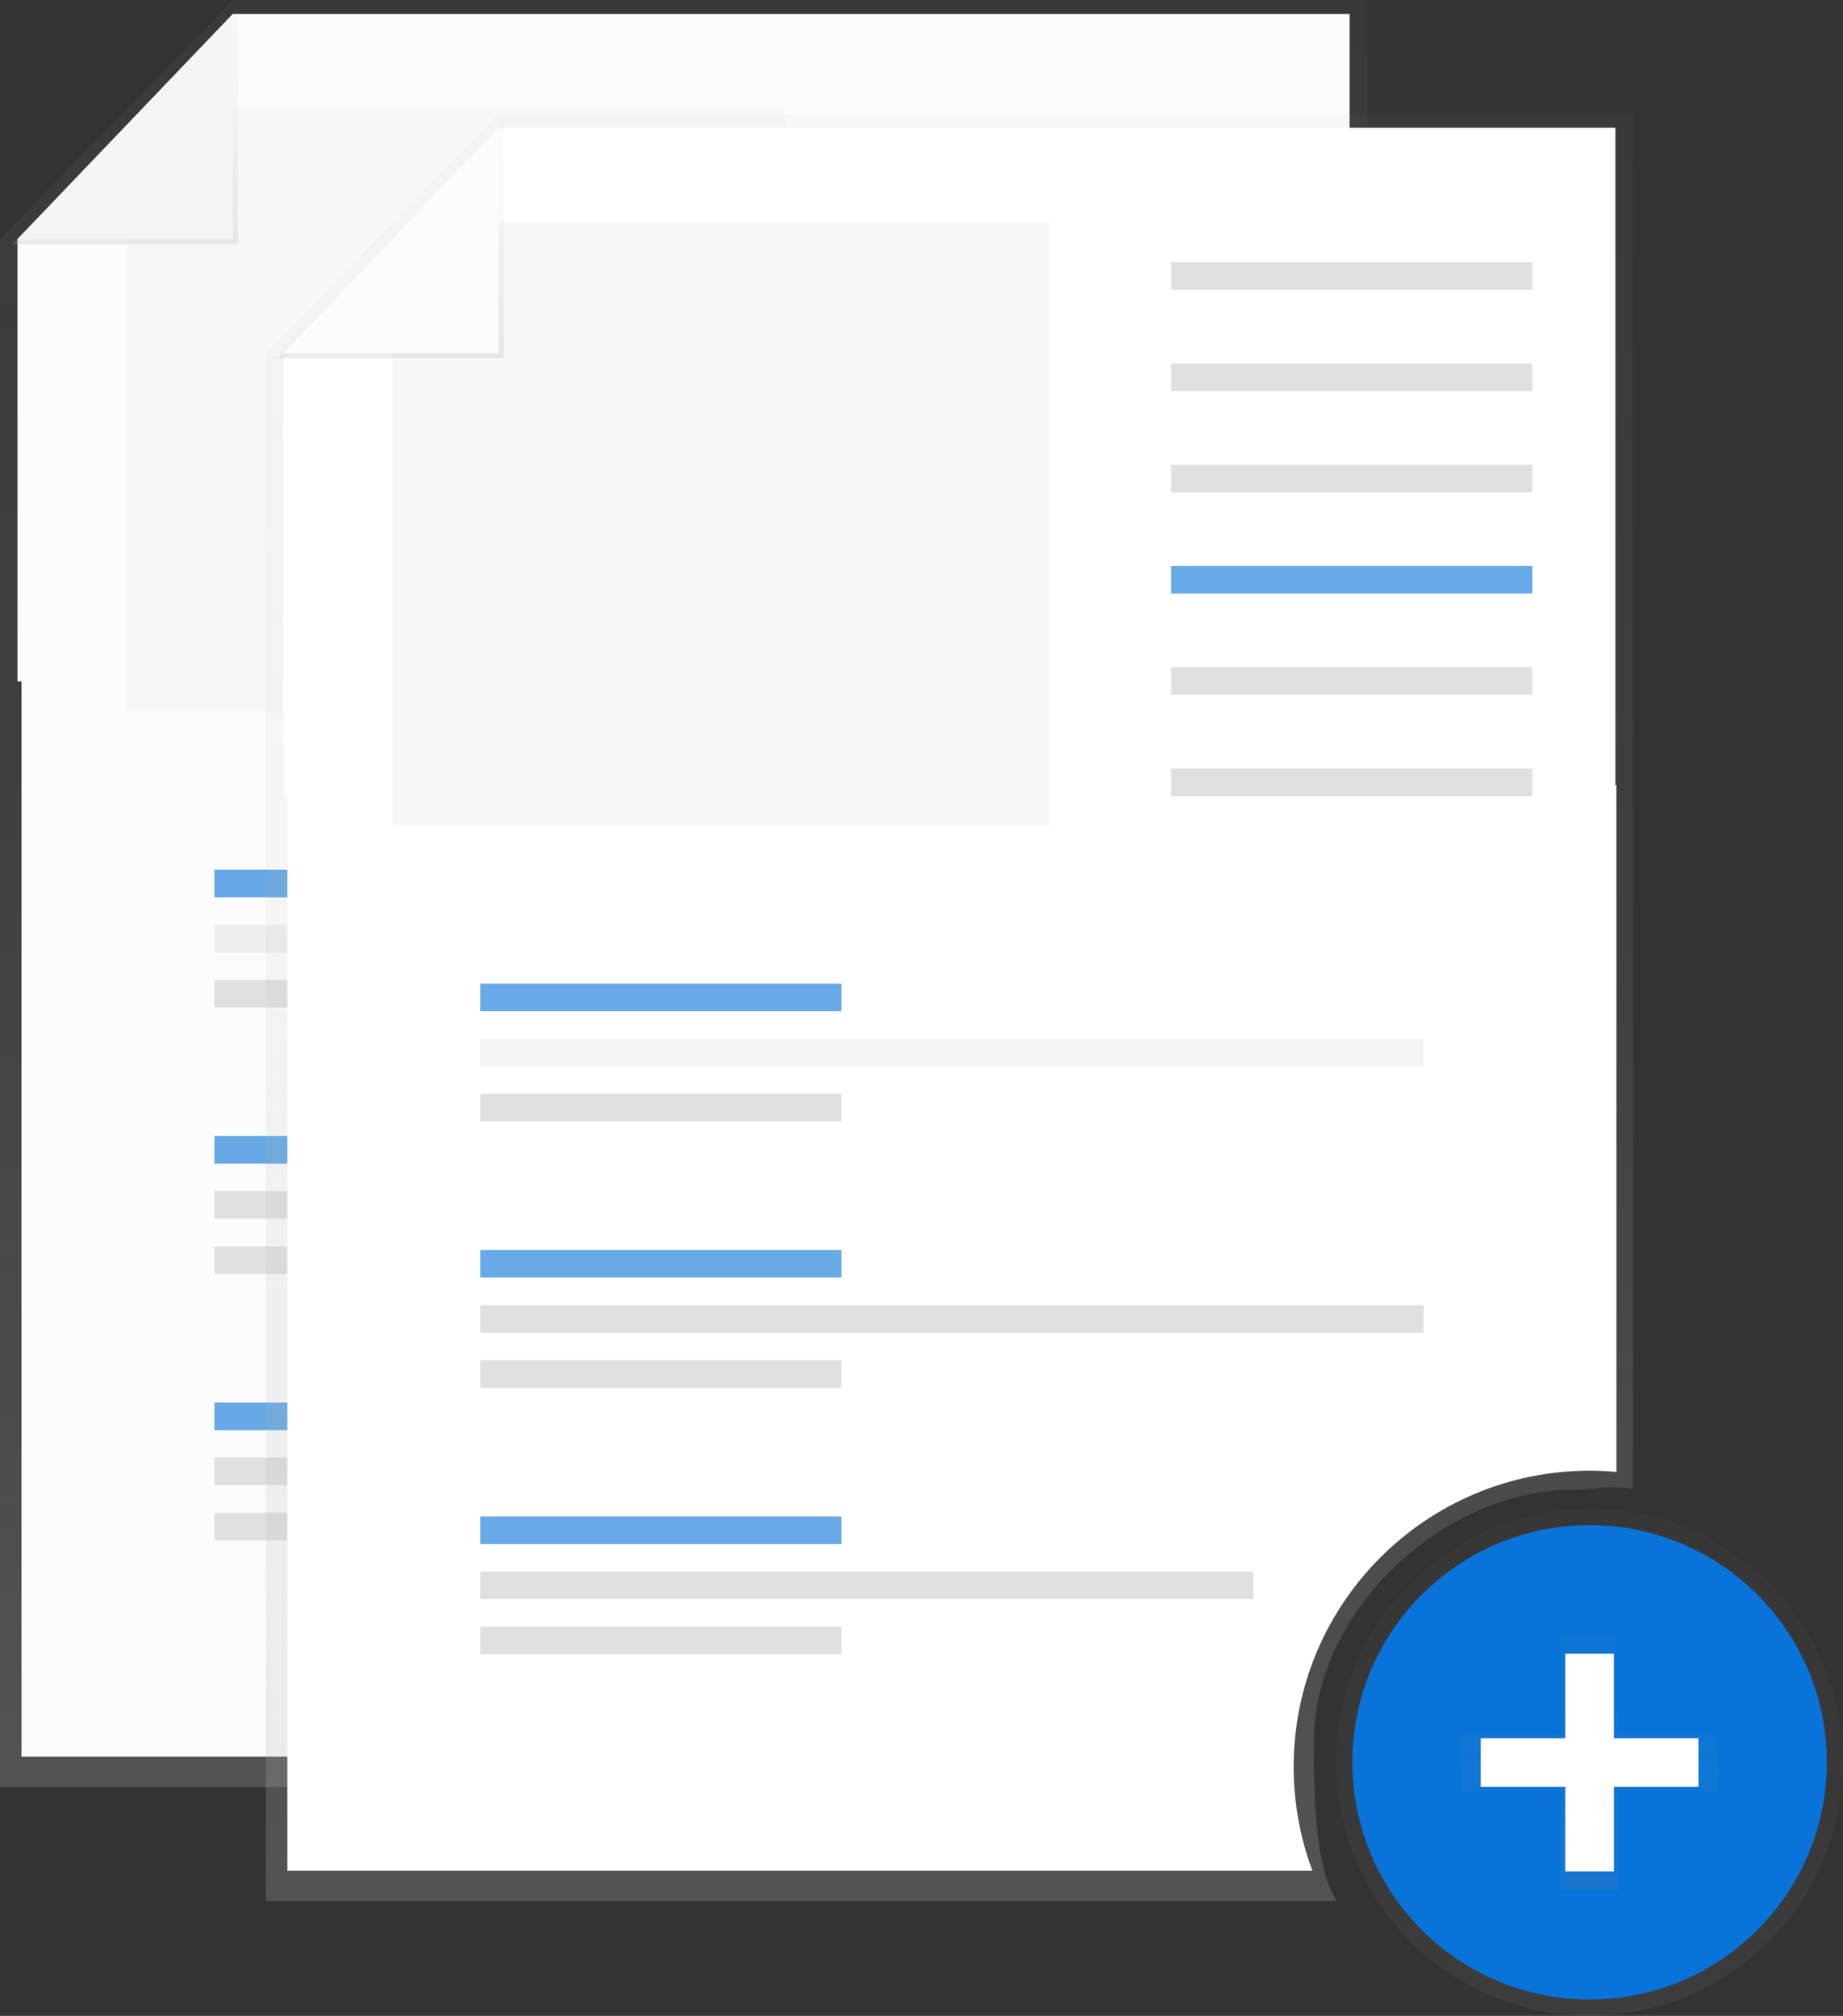 <?xml version="1.0" encoding="utf-8"?>
<!-- Generator: Adobe Illustrator 23.0.1, SVG Export Plug-In . SVG Version: 6.00 Build 0)  -->
<svg version="1.1" id="Layer_1" xmlns="http://www.w3.org/2000/svg" xmlns:xlink="http://www.w3.org/1999/xlink" x="0px" y="0px"
	 viewBox="0 0 728 796.4" style="enable-background:new 0 0 728 796.4;" xml:space="preserve">
<rect x="0" y="0" width="728" height="796.4" fill="#333333" stroke="none"/>
<style type="text/css">
	.st0{fill:url(#SVGID_1_);}
	.st1{fill:#FCFCFC;}
	.st2{fill:#E0E0E0;}
	.st3{opacity:0.5;fill:#0874D9;enable-background:new    ;}
	.st4{opacity:0.61;fill:#0874D9;enable-background:new    ;}
	.st5{opacity:0.5;fill:#E0E0E0;enable-background:new    ;}
	.st6{fill:#F8F8F8;}
	.st7{fill:url(#SVGID_2_);}
	.st8{fill:#F5F5F5;}
	.st9{opacity:0.5;}
	.st10{fill:url(#SVGID_3_);}
	.st11{fill:#0874D9;}
	.st12{fill:url(#SVGID_4_);}
	.st13{fill:#FFFFFF;}
	.st14{fill:url(#SVGID_5_);}
	.st15{opacity:0.5;fill:#EAEAEA;enable-background:new    ;}
	.st16{fill:url(#SVGID_6_);}
</style>
<title>add file2</title>
<linearGradient id="SVGID_1_" gradientUnits="userSpaceOnUse" x1="506.015" y1="38.19" x2="506.015" y2="744.19" gradientTransform="matrix(1 0 0 -1 -236 744.19)">
	<stop  offset="0" style="stop-color:#B3B3B3;stop-opacity:0.25"/>
	<stop  offset="0.54" style="stop-color:#B3B3B3;stop-opacity:0.1"/>
	<stop  offset="1" style="stop-color:#B3B3B3;stop-opacity:5.000000e-02"/>
</linearGradient>
<path class="st0" d="M414,643c0-51.8,51.1-99.5,102.9-99.5c7.9,0,15.6-2,23-0.2c0.1-2.3,0.2-15.5,0.2-17.8V0H92L0,94.5V706h423
	C413.9,691.6,414,661.3,414,643z"/>
<path class="st1" d="M406,653c0-64.6,52.4-117,117-117c3.5,0,7,0.2,10.5,0.5V265.2H8.5V694h404.9C408.5,680.9,406,667,406,653z"/>
<polygon class="st1" points="533.1,269.2 6.9,269.2 6.9,94.5 92,5.5 533.1,5.5 "/>
<rect x="357.6" y="58.6" class="st2" width="142.7" height="10.9"/>
<rect x="357.6" y="98.6" class="st2" width="142.7" height="10.9"/>
<rect x="357.6" y="138.6" class="st2" width="142.7" height="10.9"/>
<rect x="357.6" y="178.6" class="st3" width="142.7" height="10.9"/>
<rect x="357.6" y="218.6" class="st2" width="142.7" height="10.9"/>
<rect x="357.6" y="258.6" class="st2" width="142.7" height="10.9"/>
<rect x="84.7" y="343.6" class="st4" width="142.7" height="10.9"/>
<rect x="84.7" y="387.1" class="st2" width="142.7" height="10.9"/>
<rect x="84.7" y="365.4" class="st5" width="372.6" height="10.9"/>
<rect x="84.7" y="448.8" class="st4" width="142.7" height="10.9"/>
<rect x="84.7" y="492.4" class="st2" width="142.7" height="10.9"/>
<rect x="84.7" y="470.6" class="st2" width="372.6" height="10.9"/>
<rect x="84.7" y="554.1" class="st4" width="142.7" height="10.9"/>
<rect x="84.7" y="597.6" class="st2" width="142.7" height="10.9"/>
<rect x="84.7" y="575.8" class="st2" width="305.4" height="10.9"/>
<polygon class="st6" points="310,281 50,281 50,54 59,43 79.8,43 310,43 "/>
<linearGradient id="SVGID_2_" gradientUnits="userSpaceOnUse" x1="49.455" y1="699.5" x2="49.455" y2="792.5" gradientTransform="matrix(1 0 0 -1 0 796)">
	<stop  offset="0" style="stop-color:#B3B3B3;stop-opacity:0.25"/>
	<stop  offset="0.54" style="stop-color:#B3B3B3;stop-opacity:0.1"/>
	<stop  offset="1" style="stop-color:#B3B3B3;stop-opacity:5.000000e-02"/>
</linearGradient>
<polygon class="st7" points="4.9,96.5 94,96.5 94,3.5 "/>
<polygon class="st8" points="6.9,94.5 92,94.5 92,5.5 "/>
<g class="st9">
	
		<linearGradient id="SVGID_3_" gradientUnits="userSpaceOnUse" x1="627.87" y1="-0.38" x2="627.87" y2="199.88" gradientTransform="matrix(1 0 0 -1 0 796)">
		<stop  offset="0" style="stop-color:#808080;stop-opacity:0.25"/>
		<stop  offset="0.54" style="stop-color:#808080;stop-opacity:0.12"/>
		<stop  offset="1" style="stop-color:#808080;stop-opacity:0.1"/>
	</linearGradient>
	<circle class="st10" cx="627.9" cy="696.2" r="100.1"/>
</g>
<circle class="st11" cx="627.9" cy="696.2" r="93.7"/>
<g class="st9">
	
		<linearGradient id="SVGID_4_" gradientUnits="userSpaceOnUse" x1="627.87" y1="49.18" x2="627.87" y2="150.32" gradientTransform="matrix(1 0 0 -1 0 796)">
		<stop  offset="0" style="stop-color:#808080;stop-opacity:0.25"/>
		<stop  offset="0.54" style="stop-color:#808080;stop-opacity:0.12"/>
		<stop  offset="1" style="stop-color:#808080;stop-opacity:0.1"/>
	</linearGradient>
	<polygon class="st12" points="678.4,685 639.2,685 639.2,645.7 616.6,645.7 616.6,685 577.3,685 577.3,707.5 616.6,707.5 
		616.6,746.8 639.2,746.8 639.2,707.5 678.4,707.5 	"/>
</g>
<rect x="618.3" y="653.3" class="st13" width="19.2" height="86"/>
<rect x="584.9" y="686.7" class="st13" width="86" height="19.2"/>
<linearGradient id="SVGID_5_" gradientUnits="userSpaceOnUse" x1="611.015" y1="-6.81" x2="611.015" y2="699.19" gradientTransform="matrix(1 0 0 -1 -236 744.19)">
	<stop  offset="0" style="stop-color:#B3B3B3;stop-opacity:0.25"/>
	<stop  offset="0.54" style="stop-color:#B3B3B3;stop-opacity:0.1"/>
	<stop  offset="1" style="stop-color:#B3B3B3;stop-opacity:5.000000e-02"/>
</linearGradient>
<path class="st14" d="M519,688c0-51.8,51.1-99.5,102.9-99.5c7.9,0,15.6-2,23-0.2c0.1-2.3,0.2-15.5,0.2-17.8V45H197l-92,94.5V751h423
	C518.9,736.6,519,706.3,519,688z"/>
<path class="st13" d="M511,698c0-64.6,52.4-117,117-117l0,0c3.5,0,7,0.2,10.5,0.5V310.2h-525V739h404.9C513.5,725.9,511,712,511,698
	z"/>
<polygon class="st13" points="638.1,314.2 111.9,314.2 111.9,139.5 197,50.5 638.1,50.5 "/>
<rect x="462.6" y="103.6" class="st2" width="142.7" height="10.9"/>
<rect x="462.6" y="143.6" class="st2" width="142.7" height="10.9"/>
<rect x="462.6" y="183.6" class="st2" width="142.7" height="10.9"/>
<rect x="462.6" y="223.6" class="st4" width="142.7" height="10.9"/>
<rect x="462.6" y="263.6" class="st2" width="142.7" height="10.9"/>
<rect x="462.6" y="303.6" class="st2" width="142.7" height="10.9"/>
<rect x="189.7" y="388.6" class="st4" width="142.7" height="10.9"/>
<rect x="189.7" y="432.1" class="st2" width="142.7" height="10.9"/>
<rect x="189.7" y="410.4" class="st15" width="372.6" height="10.9"/>
<rect x="189.7" y="493.8" class="st4" width="142.7" height="10.9"/>
<rect x="189.7" y="537.4" class="st2" width="142.7" height="10.9"/>
<rect x="189.7" y="515.6" class="st2" width="372.6" height="10.9"/>
<rect x="189.7" y="599.1" class="st4" width="142.7" height="10.9"/>
<rect x="189.7" y="642.6" class="st2" width="142.7" height="10.9"/>
<rect x="189.7" y="620.8" class="st2" width="305.4" height="10.9"/>
<polygon class="st6" points="415,326 155,326 155,99 164,88 184.8,88 415,88 "/>
<linearGradient id="SVGID_6_" gradientUnits="userSpaceOnUse" x1="154.455" y1="654.5" x2="154.455" y2="747.5" gradientTransform="matrix(1 0 0 -1 0 796)">
	<stop  offset="0" style="stop-color:#B3B3B3;stop-opacity:0.25"/>
	<stop  offset="0.54" style="stop-color:#B3B3B3;stop-opacity:0.1"/>
	<stop  offset="1" style="stop-color:#B3B3B3;stop-opacity:5.000000e-02"/>
</linearGradient>
<polygon class="st16" points="109.9,141.5 199,141.5 199,48.5 "/>
<polygon class="st1" points="111.9,139.5 197,139.5 197,50.5 "/>
</svg>
